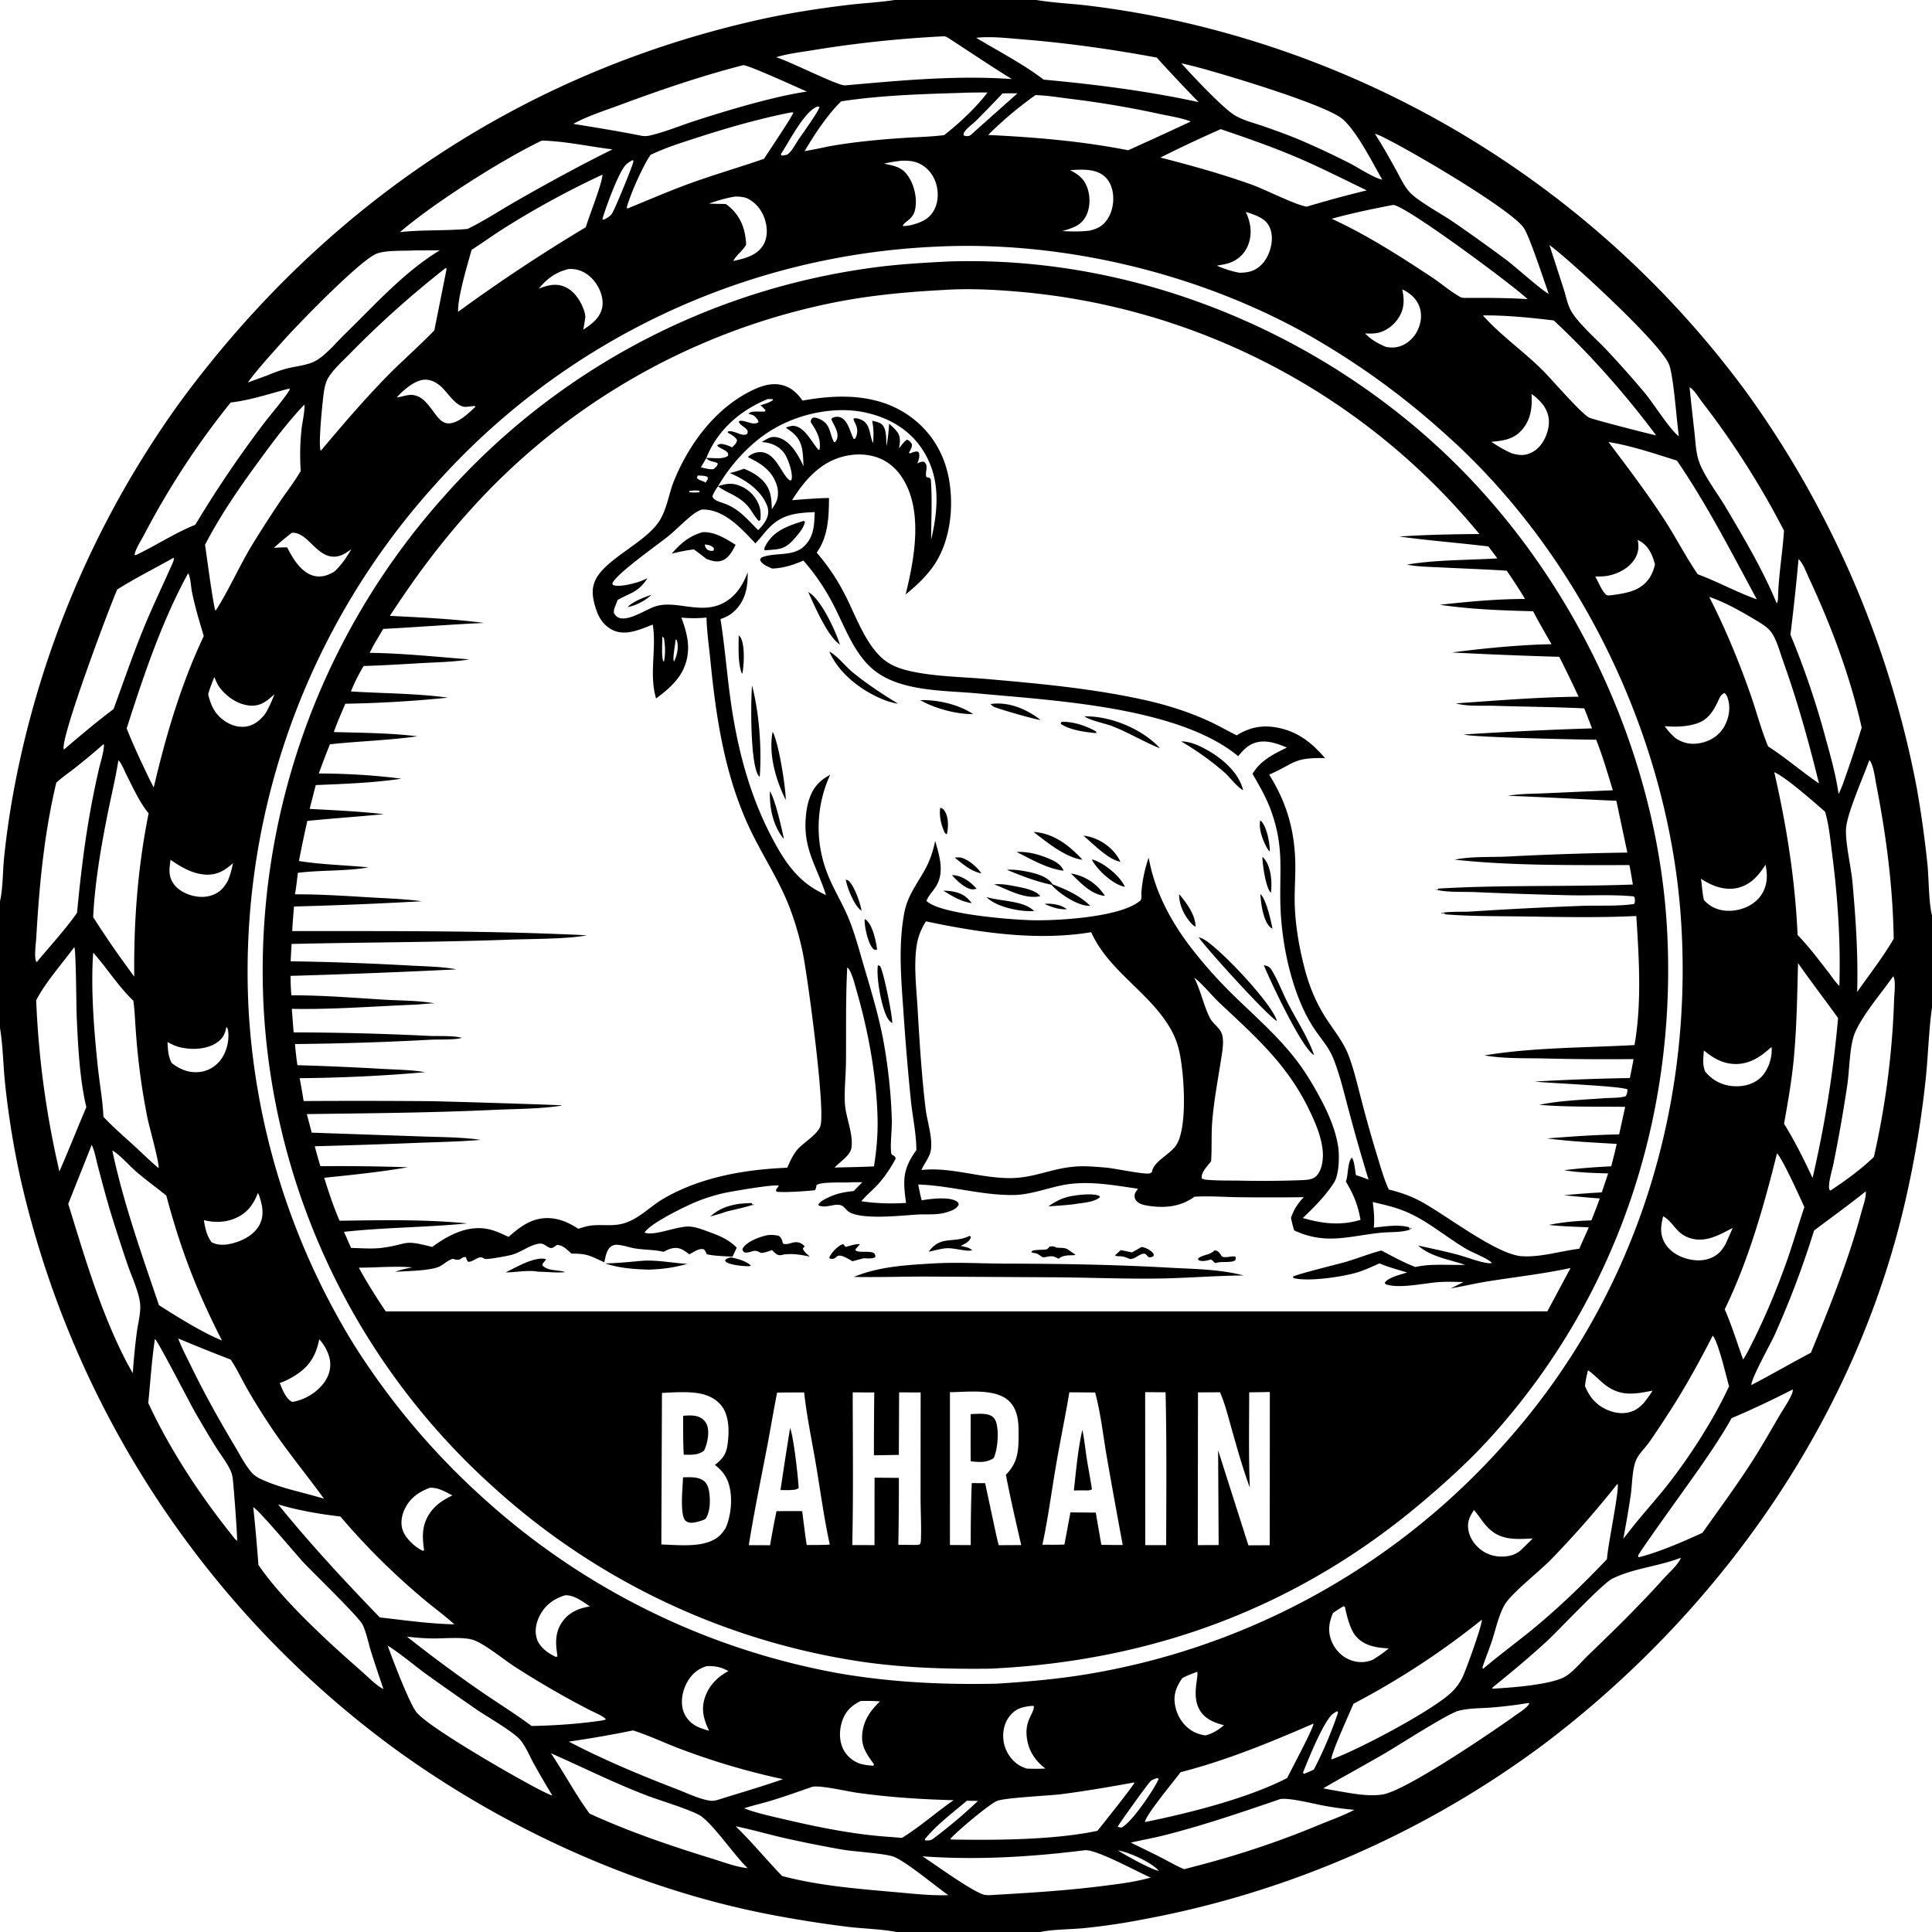 <svg xmlns="http://www.w3.org/2000/svg" viewBox="0 0 256 256"><path d="M118.53 0h18.805l.127.022c2.241.369 4.558.454 6.817.732q6.703.82 13.279 2.364 1.38.325 2.751.681 1.373.357 2.737.743t2.719.803 2.7.862q1.346.447 2.681.922 1.336.476 2.66.982 1.324.505 2.637 1.04 1.313.534 2.614 1.097 1.301.564 2.589 1.156t2.563 1.212 2.535 1.27q1.26.648 2.507 1.324 1.246.676 2.476 1.38 1.231.703 2.446 1.433t2.413 1.488q1.199.758 2.38 1.541 1.181.784 2.345 1.593 1.164.81 2.31 1.645 1.145.835 2.272 1.695t2.234 1.745 2.195 1.794q1.088.91 2.155 1.842 1.068.934 2.114 1.89t2.071 1.935 2.028 1.981q1.004 1.002 1.984 2.026.981 1.023 1.939 2.069.958 1.045 1.892 2.11.935 1.067 1.845 2.153.911 1.087 1.797 2.193.887 1.106 1.749 2.232.861 1.126 1.698 2.27 1.043 1.453 2.048 2.934 1.003 1.48 1.966 2.988t1.886 3.041 1.801 3.091 1.717 3.14 1.63 3.184q.794 1.603 1.544 3.228.75 1.624 1.455 3.268t1.365 3.307 1.275 3.343 1.184 3.376q.57 1.697 1.09 3.407.522 1.712 1 3.436.475 1.725.903 3.462.43 1.737.81 3.485.382 1.748.714 3.505.91 5.135 1.435 10.323c.166 1.791.153 4.932.583 6.545v12.206l-.018.13c-.42 3.054-.49 6.197-.807 9.271q-.828 7.86-2.56 15.571c-6.447 28.917-24.124 54.354-47.493 72.233q-1.47 1.11-2.971 2.176t-3.033 2.089-3.092 2q-1.56.979-3.149 1.911-1.588.933-3.202 1.82-1.614.886-3.253 1.726t-3.302 1.631q-1.662.793-3.347 1.536-1.684.744-3.39 1.439t-3.43 1.34-3.468 1.241q-1.743.594-3.502 1.14-1.759.544-3.533 1.04-1.774.494-3.562.937-1.787.442-3.587.833t-3.61.73q-4.051.8-8.16 1.21c-1.85.172-3.896.137-5.705.502h-19.01c-2.074-.39-4.284-.433-6.386-.673q-5.232-.65-10.41-1.644c-17.787-3.433-35.371-11.477-49.966-22.145q-1.156-.852-2.293-1.728-1.138-.877-2.255-1.779t-2.214-1.828-2.173-1.877-2.13-1.925-2.088-1.972-2.043-2.018-1.997-2.063-1.951-2.107-1.904-2.15-1.855-2.192-1.807-2.232-1.756-2.272-1.705-2.31-1.653-2.348-1.6-2.384q-.788-1.2-1.548-2.419-.76-1.218-1.493-2.453t-1.438-2.485-1.382-2.517-1.326-2.547q-.65-1.281-1.27-2.576t-1.21-2.603-1.154-2.63q-.562-1.321-1.094-2.655-.533-1.333-1.035-2.678-.503-1.345-.976-2.701-.472-1.356-.914-2.722t-.854-2.742-.793-2.76-.731-2.776-.67-2.793Q1.34 149.953.664 143.492c-.245-2.367-.269-4.812-.645-7.155L0 136.222v-16.799c.4-1.783.351-3.86.534-5.697q.49-4.792 1.393-9.523.324-1.707.695-3.403t.787-3.382.88-3.36q.462-1.674.97-3.334.507-1.66 1.06-3.307.552-1.646 1.149-3.277.597-1.63 1.238-3.244t1.326-3.21 1.413-3.172 1.498-3.133 1.583-3.091 1.666-3.047 1.748-3 1.83-2.952 1.908-2.901 1.987-2.849C42.645 27.588 68.747 9.834 100.183 2.7c4.046-.918 8.231-1.578 12.352-2.064 1.99-.234 4.016-.327 5.994-.635M52.571 52.659l-.055.06zc.687-.065 1.417-.396 2.105-.322 1.615.173 2.417 1.903 3.373 2.997.358.41.812.765 1.38.767 1.314.005 2.705-1.392 3.597-2.228-.235-.096-.134-.087-.395-.06-.308.032-.615.087-.926.096-1.232.034-2.348-1.83-3.176-2.61-.623-.585-1.423-1.04-2.303-.986-1.317.08-2.797 1.402-3.655 2.345M148 245.142l.14.056c1.054.669 4.302 2.481 5.416 2.707l.067.064-.067-.064c-.876-1.084-4.02-2.526-5.416-2.707zM125.069 4.809q-8.724.43-17.344 1.837c-1.599.266-3.334.461-4.884.937 1.752.52 8.044 3.723 9.112 3.733 7.391-.652 14.695-1.36 22.12-.839-2.893-1.78-5.679-3.674-8.528-5.514a1 1 0 0 0-.476-.154m4.276.198c3.005 1.813 6.145 3.418 8.95 5.545 6.866.633 13.786 1.511 20.53 2.979q-2.833-2.899-5.552-5.904c-5.901-1.087-11.718-1.916-17.697-2.402-1.998-.162-4.236-.435-6.231-.218m27.186 3.38c1.395 1.565 5.379 5.807 6.991 6.834 1.117.712 2.647 1.072 3.898 1.51 1.755.613 3.532 1.25 5.239 1.988 2.078.9 4.154 1.88 6.172 2.907 1.169.596 3.139 1.912 4.323 2.184-1.266-2.218-3.31-6.3-5.2-7.987-2.138-1.909-15.26-5.817-18.63-6.74q-1.39-.38-2.793-.696m-58.066.251c-5.563 1.432-10.923 3.267-16.303 5.263-2.008.745-4.325 1.475-6.192 2.511 3.008.498 6.012.97 9.001 1.573a2.7 2.7 0 0 0 1.177-.038c1.973-.46 3.928-1.278 5.854-1.905 4.142-1.348 10.644-3.306 14.922-3.906-1.107-.472-7.836-3.57-8.459-3.498m28.896 3.669c-5.25.157-10.699.327-15.892 1.118-1.76 1.67-3.614 4.487-4.851 6.602q1.584-.278 3.155-.623c3.245-.583 6.527-.894 9.815-1.118 1.825-.124 3.707-.15 5.519-.384 1.933-1.502 4.287-3.692 5.74-5.652-1.16.012-2.327 0-3.486.057m5.49.062q-1.68 1.788-3.414 3.523c-.494.485-1.122.933-1.556 1.466-.174.215-.198.294-.214.558.287.154.447.128.765.09.288-.184.492-.357.73-.602l5.665-5.045zm4.358.23q-1.676 1.19-3.248 2.513-1.573 1.324-3.03 2.772c6.241.297 12.422.82 18.563 2.026l1.6-.73q3.359-1.513 6.69-3.084c-1.282-.484-2.73-.698-4.07-.984q-5.918-1.29-11.931-2.021c-1.504-.192-3.058-.442-4.574-.492m-28.857 1.505c-1.748.576-3.837 4.758-4.895 6.342l.091.14.126.025c.165-.034.505-.058.64-.134.521-.292 1.101-1.389 1.43-1.89.416-.635 2.856-3.996 2.832-4.43zm-3.629.809c-4.154.831-8.17 1.974-12.2 3.276-2.13.688-4.31 1.362-6.33 2.335-1.044 1.551-2.66 5.167-3.154 6.986l.104.124.135-.058c2.772-1.131 5.544-2.34 8.361-3.352 3.172-1.14 6.413-2.077 9.594-3.182.564-.898 3.811-5.666 3.887-6.142-.126.002-.273-.009-.397.013m57.033 2.2q-4.045 1.782-7.995 3.763c4.08 1.053 8.112 2.164 12.084 3.584 1.727.617 5.902 2.74 7.305 2.92q3.948-1.179 7.95-2.156c-3.012-1.447-6.015-2.981-9.084-4.299-3.354-1.44-6.807-2.634-10.26-3.811m20.42.607c.97 1.502 1.838 3.052 2.708 4.614.566 1.014 1.1 2.227 1.87 3.096 1.02 1.151 4.314 2.96 5.705 3.901q3.557 2.446 7.022 5.02c1.17.858 4.92 4.232 5.726 4.575-.562-1.593-2.578-7.72-3.306-8.744-1.804-2.537-15.39-10.496-18.999-12.19a6 6 0 0 0-.726-.272m-110.379.907c-5.331 2.549-14.388 8.333-18.802 12.129 2.99-.331 5.993-.156 8.969-.425 2.252-1.098 4.392-2.52 6.57-3.762 4.165-2.378 8.327-4.654 12.627-6.78-3.075-.364-6.28-1.092-9.364-1.162m11.978 2.603c-.324.204-.705.416-.95.717-.981 1.208-2.556 5.534-3.005 7.082l.134.095c.452-.223.85-.41 1.144-.833.36-.52 2.677-6.18 2.805-6.794.015-.076.013-.155.02-.233zm35.668.067c-.785.085-1.531.202-2.3.387 1.424.306 2.407.438 3.252 1.74.8 1.232 1.202 3.086.816 4.522-.314 1.168-1.403 1.414-1.597 2.002.352.002.66-.037 1.008-.097 1.22-.318 2.33-.69 3.035-1.821.634-1.019.728-2.328.441-3.475-.29-1.157-.998-2.176-2.048-2.763-.84-.47-1.664-.527-2.606-.495m22.342 1.242c1.116.578 1.877 1.138 2.306 2.39.401 1.17.374 2.66-.226 3.76-.688 1.26-1.835 1.544-3.114 1.928 1.198.06 2.425.092 3.618-.056 1.118-.27 1.862-.663 2.471-1.679.665-1.108.84-2.597.509-3.84-.228-.854-.722-1.59-1.5-2.03-1.18-.67-2.754-.54-4.064-.473m-61.95.597q-6.698 3.112-12.949 7.045c-1.492.932-2.909 1.978-4.394 2.918-.548 1.961-1.869 6.303-1.791 8.218a221 221 0 0 1 16.923-11.211c.473-1.617 2.133-5.676 2.211-6.97m17.606 2.902c-1.181.182-2.39.544-3.517.938q1.122.047 2.246.05c1.473 1.07 2.305 2.471 2.582 4.264.058.373.105.75.112 1.128-.44.827-1.322 1.382-1.695 2.166 1.473-.33 3.075-.693 3.936-2.069.585-.936.599-2.119.326-3.16-.331-1.27-1.123-2.402-2.302-3.015-.498-.26-1.133-.29-1.688-.302m87.129 1.118c-2.724.53-5.44 1.085-8.114 1.833 4.59 2.093 9.014 4.934 13.222 7.712 1.257.83 2.446 1.87 3.744 2.614.326.187.683.166 1.047.153 2.647 0 5.303-.006 7.945.166-1.738-1.696-16.221-12.469-17.818-12.48q-.014 0-.026.002m-19.5.925c.642 1.357.876 2.794.364 4.249a4.05 4.05 0 0 1-2.11 2.337c-.639.307-1.393.407-2.087.532.983.436 1.949.749 3.008.942 1.194-.023 2.045-.204 2.922-1.087.897-.904 1.408-2.399 1.357-3.66-.03-.762-.318-1.62-.909-2.133-.67-.582-1.702-.924-2.546-1.18m40.242 4.394 1.896 5.856c.287.892.484 1.969.927 2.785.9 1.66 3.478 3.891 4.871 5.382 1.702 1.82 3.382 3.71 4.98 5.623 1.093 1.308 3.355 4.913 4.473 5.678-.304-2.089-.695-7.974-1.3-9.502-1.095-2.768-12.81-13.551-15.73-15.74q-.058-.042-.117-.082m-81.189.204q-1.174.051-2.347.13-1.172.08-2.342.189-1.17.108-2.337.247-1.167.137-2.33.304t-2.323.363-2.312.42q-1.154.224-2.301.477-1.148.254-2.288.535-1.142.282-2.275.592t-2.26.648q-1.125.338-2.241.704t-2.224.76-2.205.814q-1.097.422-2.183.87-1.087.448-2.161.924-1.075.474-2.138.976t-2.112 1.03-2.087 1.082-2.058 1.134-2.03 1.185q-1.008.604-2 1.234t-1.968 1.285-1.936 1.332-1.902 1.38-1.867 1.428-1.83 1.474q-.907.748-1.794 1.518-.888.77-1.756 1.563T62.8 58.883t-1.675 1.648q-.827.834-1.634 1.69-.806.854-1.591 1.729-.803.881-1.584 1.782-.781.9-1.54 1.82-.758.92-1.493 1.859-.736.938-1.447 1.894-.712.957-1.4 1.93-.688.974-1.352 1.965-.663.99-1.302 1.997-.639 1.006-1.253 2.028t-1.202 2.06-1.15 2.088q-.562 1.051-1.098 2.116t-1.046 2.143-.992 2.168-.938 2.192-.884 2.214-.828 2.236-.772 2.256q-.373 1.132-.717 2.274-.344 1.141-.66 2.29t-.602 2.308q-.288 1.157-.546 2.32-.258 1.164-.488 2.334t-.43 2.345-.371 2.355-.313 2.364-.255 2.37q-.112 1.188-.195 2.377t-.137 2.38q-.053 1.191-.078 2.383-.023 1.192-.018 2.384.006 1.193.04 2.384.036 1.192.1 2.382.086 1.452.216 2.901.13 1.45.305 2.894t.393 2.882.481 2.87.569 2.852.656 2.835.742 2.813q.393 1.4.828 2.789.435 1.388.913 2.762t.998 2.733 1.08 2.701 1.163 2.667 1.243 2.63 1.325 2.59 1.402 2.55 1.48 2.504q.92 1.47 1.893 2.905.972 1.436 1.995 2.835t2.096 2.763q1.073 1.362 2.194 2.685 1.12 1.324 2.288 2.606t2.38 2.522 2.468 2.436q1.255 1.195 2.553 2.345.612.547 1.234 1.083t1.253 1.062 1.27 1.04 1.288 1.018 1.306.996 1.322.973q.666.48 1.34.95.673.469 1.355.927.681.457 1.37.903t1.387.88 1.401.855 1.416.831 1.43.807 1.444.782 1.457.757 1.47.732q.738.36 1.482.707.744.346 1.494.68t1.506.655 1.516.629 1.528.603 1.537.576 1.547.55q.776.267 1.556.522t1.566.496q.784.242 1.573.47t1.582.441 1.588.414 1.596.387 1.602.36 1.608.332 1.613.304c6.912 1.183 13.757 1.506 20.756 1.358 4.399-.269 8.769-.667 13.113-1.442q.982-.174 1.96-.37.98-.194 1.953-.41t1.944-.45q.969-.236 1.933-.493.964-.256 1.923-.532.958-.277 1.91-.574.953-.297 1.9-.613.945-.317 1.885-.654.939-.336 1.87-.692t1.856-.732 1.84-.772 1.824-.81 1.806-.847 1.788-.886 1.768-.923 1.749-.96 1.728-.998 1.707-1.033 1.684-1.07q.837-.542 1.662-1.103t1.638-1.14 1.614-1.173q.8-.595 1.588-1.207t1.563-1.24 1.536-1.273 1.51-1.305q.747-.661 1.48-1.337.734-.676 1.453-1.368.72-.691 1.424-1.398.704-.706 1.394-1.427.689-.721 1.363-1.457.674-.735 1.332-1.485c16.73-18.868 24.599-43.454 23.077-68.519-1.471-24.23-13.288-48.987-31.496-65.095q-2.103-1.896-4.307-3.672t-4.505-3.427-4.689-3.171-4.857-2.906c-14.439-8.013-32.296-12.257-48.801-11.455m-69.139.502c-1.424.084-3.776-.053-5.039.417-2.207.822-10.617 9.534-12.46 11.61-1.581 1.78-3.231 3.563-4.647 5.474l2.443-.885c.917-.383 1.828-.736 2.794-.98 1.203-.303 2.691-.415 3.778-1.02 1.315-.732 2.765-2.478 3.888-3.572 3.917-3.813 7.845-8.23 12.545-11.058zm4.085 2.321q-3.37 2.637-6.56 5.49t-6.184 5.912c-.933.952-2.086 1.965-2.793 3.101-.43.692-.568 1.557-.67 2.354-.144 1.137-.726 6.771-.353 7.373 2.843-3.38 5.691-6.72 8.783-9.879 2.035-2.078 4.248-3.983 6.261-6.078l1.627-8.146zm16.287.145c-1.684.394-2.883 1.288-3.97 2.596 1.168-.433 2.253-.759 3.468-.231 1.252.544 2.08 1.843 2.525 3.091.105.292.153.57.188.878-.083.569-.16 1.136-.28 1.7 1.097-.707 2.238-1.566 2.507-2.926.215-1.091-.201-2.298-.814-3.194-.624-.911-1.576-1.661-2.68-1.861a4.5 4.5 0 0 0-.944-.053m110.455 2.7c.28 1.413.301 2.565-.53 3.828-.646.98-1.72 1.77-2.892 1.965-.487.08-1.02.062-1.512.038.816.85 1.628 1.277 2.683 1.76.949.24 1.901.094 2.74-.43 1.016-.634 1.703-1.729 1.921-2.899.186-.993.005-1.986-.582-2.815-.424-.598-1.158-1.149-1.828-1.447m10.678 3.445c2.414 2.72 5.507 4.826 8.065 7.423 1.203 1.221 4.857 5.465 5.993 6.11.415.235 7.989 2.181 8.899 2.363-4.036-5.405-8.629-10.635-13.569-15.23-3.099-.364-6.264-.694-9.388-.666m27.387 9.525q.303 2.972.646 5.94c.133 1.175.178 2.484.512 3.62.57 1.937 2.536 4.477 3.623 6.314 2.427 4.104 4.903 8.266 6.733 12.676l.094.045c.044-.18.09-.35.108-.534.057-3.043.599-6.034.799-9.061q-2.32-4.497-5.038-8.766t-5.81-8.273c-.42-.543-1.089-1.68-1.667-1.961m-185.665.201c-2.492.652-5.081 1.523-7.645 1.816q-1.643 2.039-3.183 4.156-1.54 2.118-2.975 4.308-1.434 2.191-2.759 4.45-1.324 2.258-2.536 4.58c-.416.795-1.111 1.816-1.29 2.677.173.059.099.065.222.03 2.668-1.278 5.07-2.886 7.83-3.998q4.227-7.039 9.197-13.574c.512-.683 3.264-3.948 3.344-4.441zm164.718.688c.116 1.732-.054 3.32-1.224 4.709-1.102 1.307-2.507 1.482-4.099 1.629.869.58 1.745 1.102 2.706 1.519 1.013.3 1.82.355 2.775-.178 1.059-.591 1.702-1.71 2-2.855.29-1.107.174-2.104-.42-3.084-.379-.624-1.124-1.34-1.738-1.74M40.343 53.6c-2.271 2.378-4.218 5-6.153 7.65-2.557 3.5-5.029 7.083-7.023 10.943.397 2.677.721 5.367 1.207 8.03l.115.593.115.056c1.783-2.788 3.104-5.876 4.827-8.71q1.803-2.928 3.721-5.783c.898-1.315 1.9-2.6 2.698-3.976q-.098-1.38-.07-2.764.026-1.383.176-2.759c.11-1.016.43-2.278.386-3.28m172.791 4.973c2.565 3.404 5.165 6.822 7.478 10.405 1.5 2.324 2.789 4.843 4.347 7.115 2.658.981 5.175 2.39 7.828 3.323-3.355-6.209-6.596-12.553-10.588-18.387-2.952-.913-6.01-1.971-9.065-2.456M38.683 70.596c-.838.626-1.617 1.304-2.4 1.997.592-.036 1.178-.075 1.772-.058.71 1.407 1.733 3.157 3.315 3.699.872.298 1.736.142 2.538-.278q.21-.108.411-.23c.942-.892 1.584-1.843 2.238-2.958-.828.597-1.588 1.117-2.67.968-2.106-.288-3.26-3.273-5.204-3.14m178.317.94c.197.939.11 1.721-.406 2.552-.748 1.203-2.2 1.95-3.563 2.204-.544.1-1.098.102-1.649.104.334.567 1.005 2.213 1.53 2.459.17.079.44.026.62.011 1.803-.243 3.7-.505 4.877-2.07.458-.608.706-1.264.882-1.997-.292-1.174-.8-2.375-1.88-3.034q-.201-.121-.411-.228M23.006 73.9c-2.472 1.405-5.074 2.69-7.47 4.213-1.085 2.444-7.527 19.633-7.094 21.157l.057.027c2.134-1.821 4.308-3.656 6.548-5.343 1.304-3.556 2.54-7.165 3.971-10.672 1.109-2.718 2.382-5.362 3.575-8.042.131-.296.543-1.056.413-1.34m215.313.18q-.461 5.019-1.075 10.02 1.405 3.39 2.583 6.866t2.124 7.022c.659 2.382 1.328 4.781 1.672 7.234.26-.558.502-1.103.693-1.69q1.26-3.53 2.368-7.112c-1.502-6.724-4.04-13.523-6.957-19.757-.349-.745-.807-2.03-1.409-2.582M24.923 75.973c-3.472 6.316-5.944 13.688-8.135 20.543.899 2.31 1.973 4.541 3.04 6.776l.542 1.05c1.626-6.906 3.592-13.625 6.63-20.06-.585-1.987-1.201-3.962-1.59-5.998-.1-.529-.18-1.945-.487-2.311m201.554 3.118c2.154 4.21 3.934 8.527 5.497 12.988.79 2.254 1.391 4.627 2.313 6.827 2.346 1.503 4.443 3.343 6.74 4.902-1.363-5.53-2.856-10.905-4.776-16.272-.42-1.172-.791-2.637-1.483-3.67-.425-.635-1.15-1.107-1.796-1.498-1.98-1.198-4.301-2.547-6.495-3.277M28.403 89.71c-.305.754-.606 1.494-.82 2.28.357 1.551.948 2.755 2.344 3.644.886.564 1.969.84 3.002.57.976-.256 1.735-.95 2.3-1.76.464-.797.81-1.605 1.142-2.464-.952.86-1.793 1.604-3.172 1.52-1.54-.093-3.01-1.061-3.962-2.236-.387-.477-.612-.988-.834-1.553m200.079 2.11-.095.059c-.354.23-.45.398-.62.772-.63 1.386-1.324 2.645-2.828 3.177-1.354.479-2.929.504-4.345.396.415.626.879 1.102 1.438 1.6 1.11.707 2.175.893 3.474.59 1.202-.282 2.242-.962 2.893-2.022.63-1.028.921-2.402.617-3.583-.097-.375-.212-.767-.534-.989m-214.787 6.8q-1.83 1.611-3.74 3.125c-.818.645-1.75 1.258-2.498 1.975-1.597 6.687-2.262 13.618-2.645 20.472-.037.675-.334 2.722.011 3.264.01.015.03.02.046.031 1.787-2.167 3.72-4.24 5.34-6.537.452-4.808 1.02-9.576 1.91-14.326q.442-2.353.98-4.687c.24-1.042.631-2.18.683-3.24zm1.996 2.104c-.378 2.405-.963 4.777-1.44 7.164-.883 4.419-1.687 9.135-1.906 13.631q2.256 3.549 4.748 6.935l.693.952c-.068-7.37.46-14.399 1.906-21.638-1.19-1.453-2.059-3.374-2.907-5.05-.31-.612-.63-1.5-1.094-1.994m232.006-.005c-.81 2.253-2.75 6.605-3.053 8.75-.251 1.78.634 5.356.817 7.398.433 4.819.768 9.739.622 14.576l.89-1.255c1.368-1.887 2.775-3.781 3.952-5.796-.098-6.807-.998-13.74-2.308-20.42-.159-.81-.373-2.697-.92-3.253m-12.596 1.593c1.64 7.162 2.76 14.229 3.091 21.58 1.47 1.499 2.725 3.196 4.016 4.847.476.609.968 1.374 1.518 1.906.18-5.926-.215-11.79-.978-17.667-.234-1.81-.395-3.675-.917-5.428-1.471-1.268-5.066-4.478-6.73-5.238M22.6 113.927c-.163 1.173-.329 2.167.416 3.197.705.975 1.979 1.531 3.144 1.681 1.087.14 2.182-.097 3.037-.806.401-.334.688-.775.96-1.215.34-.798.553-1.559.71-2.413-1.028.959-2.09 1.58-3.546 1.523-1.765-.068-3.312-.993-4.721-1.967m211.34.66c-.937 1.433-1.975 2.682-3.742 3.073-1.65.366-3.324-.251-4.696-1.15l-.11-.075c.135.919.173 1.933.389 2.829.808.898 1.848 1.362 3.056 1.417 1.424.065 2.908-.418 3.955-1.402.89-.837 1.32-1.978 1.32-3.189a7.3 7.3 0 0 0-.172-1.504M9.851 125.492c-1.578 2.139-3.875 4.739-5.055 7.05q.108 2.72.34 5.431.23 2.712.583 5.41.354 2.698.828 5.378.475 2.68 1.07 5.335l.25 1.132c1.24-2.82 2.359-5.693 3.575-8.524-.905-3.749-1.12-8.344-1.287-12.203-.046-1.068-.075-8.42-.304-9.009m2.497.734c-.342 4.857.12 10.505.64 15.367.227 2.115.63 4.266.716 6.388 1.254 1.346 2.66 2.55 4.017 3.791 1.095 1 2.163 2.058 3.296 3.012.107-.707-1.234-5.482-1.442-6.48q-.399-1.956-.707-3.928-.578-3.723-.851-7.48c-.114-1.42-.149-2.888-.346-4.297-1.996-1.896-3.49-4.323-5.323-6.373m225.903 1.391c-.117 4.302-.167 8.637-.589 12.921-.277 2.813-.77 5.58-1.267 8.36 1.413 2.274 2.642 4.755 3.78 7.179.1-.442.207-.883.301-1.326q1.097-4.907 1.868-9.877.77-4.969 1.21-9.978c-1.746-2.437-3.588-4.822-5.303-7.279m12.604 1.748c-1.511 2.167-4.2 5.285-5.119 7.624-.663 1.687-.669 4.824-.958 6.775q-.78 5.235-1.833 10.422c-.177.881-.66 2.382-.578 3.255.014.15.054.23.159.326 2.01-1.329 4.034-2.794 5.773-4.469q.583-2.568 1.043-5.161t.795-5.206.546-5.237.294-5.257c.025-.71.24-2.415-.072-3.015-.012-.022-.032-.038-.05-.057m-220.856 6.703c-.19.978-.473 1.555-1.324 2.12-1.34.89-3.34.941-4.859.566-.573-.142-1.112-.397-1.623-.689.059.999.074 1.895.568 2.792 1.125.876 2.36 1.372 3.808 1.167 1.156-.163 2.146-.811 2.801-1.773.705-1.036 1.025-2.451.851-3.699-.031-.221-.087-.317-.222-.484m204.727 2.665c-1.396 1.268-2.887 2.305-4.87 2.248-1.638-.047-2.856-.797-4.085-1.787-.062.96-.221 1.925.194 2.825.99 1.143 2.154 1.775 3.677 1.897 1.305.103 2.65-.21 3.632-1.11.96-.881 1.543-2.532 1.485-3.844-.004-.077-.022-.153-.033-.229M12.152 151.7l-3.11 7.817c2.23 7.21 4.322 14.443 7.838 21.17l.715 1.27q.184-2.717.531-5.418c.153-1.138.504-2.425.456-3.562-.067-1.573-1.176-3.922-1.695-5.452q-1.187-3.495-2.273-7.022c-.593-1.968-1.107-3.957-1.638-5.943-.243-.914-.42-2.008-.824-2.86m2.731.743c1.432 6.845 3.931 13.876 6.18 20.496 2.353 1.504 5.834 3.677 8.347 4.684-3.369-6.604-5.478-12.072-7.374-19.208-1.288-1.04-2.635-2.009-3.895-3.083-.937-.799-2.28-2.352-3.258-2.889m220.578.387c-1.737 6.968-3.775 14.196-6.928 20.665.959 2.182 1.63 4.42 2.442 6.655l.516-.871c2.025-3.847 3.81-8.053 5.26-12.153.838-2.371 1.535-4.796 2.336-7.18-.553-1.224-2.91-6.441-3.626-7.116m11.756 5.036c-2.243 1.798-4.554 3.457-6.845 5.186q-2.195 7.072-5.222 13.83c-.45 1.012-3.182 5.904-3.082 6.646 2.65-1.392 5.24-2.886 7.883-4.284 2.516-6.133 4.987-12.248 6.704-18.663.207-.772.65-1.93.562-2.715m-213.048.22c-.604 1.554-1.448 2.695-3.04 3.36-1.327.554-2.738.566-4.118.228.178 1.094.357 1.978 1.003 2.91.897.506 2.016.389 2.98.114 1.346-.384 2.745-1.147 3.407-2.433.65-1.262.363-2.586-.068-3.862-.056-.168-.048-.127-.164-.317m186.208 3.077c-.309 1.216-.462 2.356.19 3.501.664 1.167 1.905 1.881 3.183 2.182 1.22.286 2.487.213 3.563-.471.592-.376 1.002-.942 1.338-1.547l.946-2.124c-1.734.903-3.571 1.987-5.597 1.373-1.957-.594-2.195-2.119-3.623-2.914m6.57 15.815c-1.73 3.359-3.554 6.714-5.604 9.89-.923 1.43-1.858 2.87-2.837 4.262-.521.74-1.406 1.558-1.732 2.379-.525 1.32-.49 3.163-.691 4.574q-.436 2.916-.989 5.813l1.246-1.582c1.522-1.918 3.187-3.723 4.693-5.65 2.952-3.773 6.075-8.643 8.076-12.976-.403-1.373-1.395-5.79-2.162-6.71m-203.336.374c.491 1.31 1.167 2.567 1.78 3.823 1.736 3.554 3.618 6.932 5.649 10.325.716 1.196 1.409 2.602 2.332 3.646.38.43.874.695 1.39.929 2.557 1.16 5.48 1.685 8.158 2.508-2.426-3.358-5.056-6.486-7.33-9.964q-1.543-2.327-2.931-4.75c-.69-1.23-1.307-2.54-2.085-3.715q-3.505-1.342-6.963-2.802m-3.089.07c-.413 2.802-.6 5.665-.877 8.484 2.971 6.398 7.084 12.566 11.514 18.04l.249.234c.089-.266-.46-7.523-.579-8.332q-.041-.29-.126-.57-.086-.28-.213-.542c-.471-.981-1.203-1.914-1.787-2.835-.965-1.525-1.88-3.089-2.786-4.65-.734-1.264-4.972-9.553-5.395-9.829m21.774.04c-.39 2.027-1.205 3.467-2.938 4.633-.701.472-1.492.888-2.29 1.167.37.88.759 2.02 1.64 2.504 1.642-.254 3.302-1.248 4.27-2.61.64-.9.92-1.935.72-3.029-.167-.905-.756-2.002-1.402-2.665m168.126 4.107c-.19.7-.323 1.365-.405 2.085.606 1.504 1.561 2.606 3.102 3.224 1.105.444 2.325.532 3.422.015.487-.23.855-.578 1.233-.952.421-.54.842-1.07 1.183-1.667-2.165.414-3.994.792-5.958-.551-.93-.635-1.673-1.54-2.577-2.154m27.09 2.559c-2.64 1.343-5.343 2.639-8.072 3.786-1.185 2.147-2.608 4.23-3.99 6.257-.89 1.306-8.31 11.561-8.38 11.937-.013.069.014.139.02.208l.03.027c2.47-.568 6.108-2.15 8.465-3.24 2.192-3.096 4.455-6.173 6.514-9.358 1.339-2.069 2.546-4.233 3.799-6.355.36-.61 1.746-2.65 1.652-3.228zm-23.192 12.485q-4.141 5.223-8.781 10.008c-1.46 1.516-5.286 4.498-6.163 6.016-.82 1.42-1.217 3.387-1.744 4.958-.378 1.126-.838 2.222-1.201 3.353l.085.18c2.356-1.999 4.86-3.808 7.226-5.793 3.254-2.729 6.269-5.67 9.195-8.745.025-1.471 1.74-9.551 1.383-9.977m-157.351.521c-1.482.556-2.67 1.373-3.361 2.86-.408.878-.567 1.903-.228 2.831.363.997 1.605 2.19 2.567 2.623q.06.024.119.043l.127-.095c-.277-1.892-.306-3.471.902-5.093.758-1.017 1.729-1.61 2.85-2.151-.957-.488-1.868-1.059-2.976-1.018m-20.114 2.208c4.23 5.225 8.8 10.14 13.467 14.976 3.267.367 6.587.848 9.874.912l-.113-.103c-1.356-1.224-2.86-2.29-4.247-3.483q-2.9-2.449-5.59-5.128-2.688-2.68-5.146-5.571c-2.69-.315-5.65-.815-8.245-1.603m-3.301.359q.404 3.825.684 7.66c3.198 4.697 9.35 10.324 13.692 14.113.831.726 1.889 1.85 2.876 2.338-.578-1.71-1.164-3.42-1.697-5.143-.333-1.076-.583-2.439-1.093-3.434-.54-1.052-6.616-6.925-7.796-8.193-1.066-1.145-5.826-6.849-6.666-7.341m161.745.385c-.596.924-.944 1.643-.706 2.784.24 1.145 1.045 2.158 2.037 2.755 1.105.664 2.491.8 3.721.437.403-.119.726-.326 1.068-.56l1.674-1.642c-2.064.082-4.038.291-5.701-1.218-.851-.772-1.35-1.724-2.094-2.556m27.43 6.316-.18.07c-2.853 1.089-6.196 1.356-8.918 2.714-1.316.656-7.023 6.75-8.503 8.128-2.36 2.2-4.844 4.247-7.35 6.277l-.044.17c2.412-.128 7.249-.477 9.355-1.445 1.173-.539 2.396-2.071 3.348-2.986 3.452-3.317 6.81-6.604 10.01-10.166.664-.738 1.956-1.866 2.282-2.762m-147.866 4.984c-1.477.472-2.585 1.246-3.326 2.655-.5.948-.738 2.095-.394 3.134.346 1.043 1.424 1.867 2.391 2.317.168.078.075.053.319.007l-.021-.304c-.253-1.555-.26-3.007.71-4.345.904-1.244 2.167-1.752 3.631-1.988-.94-.617-2.124-1.554-3.31-1.476m103.126 1.461c-.46.294-.955.572-1.379.914-.51 1.229-.698 2.353-.197 3.64.44 1.133 1.322 2.081 2.454 2.539.965.39 2.037.405 2.996-.002a15.4 15.4 0 0 0 2.148-1.516c-1.619-.09-3.228-.317-4.356-1.623-.969-1.123-1.432-3.879-1.45-3.892-.06-.045-.144-.04-.216-.06m18.37 1.766q-1.986 1.595-4.047 3.093t-4.192 2.893-4.328 2.686-4.452 2.474c-.384.953-3.061 6.776-2.917 7.377 3.48-1.241 12.901-6.22 15.7-8.701a6.9 6.9 0 0 0 1.676-2.212c.48-1 2.58-6.822 2.56-7.61m-142.437 2.25c3.202 2.536 6.529 5 9.891 7.317 2.2 1.516 4.485 2.922 6.626 4.522 3.12-.06 6.342-.277 9.426-.743l.416-.117c-.204-.413-1.684-1.009-2.16-1.26q-5.01-2.583-9.753-5.632c-1.545-.974-4.062-3.083-5.62-3.635-1.337-.473-4.095-.172-5.622-.213q-1.608-.04-3.203-.24m-2.551 1.192c.663 1.863 2.794 7.442 3.77 8.773 1.468 2.004 14.166 9.29 17.073 10.678.322.153.639.315.982.416q-1.28-2.086-2.464-4.228c-.551-1-1.055-2.24-1.769-3.114-.887-1.088-4.396-3.092-5.699-3.98q-3.282-2.261-6.527-4.577c-1.785-1.273-3.519-2.814-5.366-3.968m42.29 2.715c-1.19.352-2.035 1.08-2.629 2.172-.603 1.109-.89 2.549-.49 3.773.308.94 1.03 1.692 1.921 2.105.477.22.996.368 1.497.524-.705-1.487-1.097-2.805-.543-4.439.538-1.584 1.656-2.705 3.106-3.476-.986-.537-1.743-.69-2.863-.659m64.966.748c-.662.261-1.349.497-1.969.848-.81 1.186-1.227 2.219-.933 3.69.265 1.33 1.03 2.541 2.189 3.266.552.345 1.175.539 1.818.629 1.004-.258 1.669-.715 2.461-1.349-1.3-.329-2.558-.825-3.253-2.064-1.08-1.929-.055-4.38-.313-5.02m-44.589 3.876c-1.233.611-2.042 1.394-2.47 2.74-.381 1.196-.385 2.618.22 3.742.5.93 1.417 1.652 2.448 1.898.477.113.98.158 1.468.198l.108-.18c-1.065-1.51-1.828-2.478-1.504-4.457.26-1.597 1.15-2.799 2.293-3.889a25 25 0 0 0-2.563-.052m88.402.276q-2.427.4-4.879.592c-1.41.108-2.933.07-4.305.43-1.413.37-7.817 4.501-9.65 5.572-2.74 1.603-5.537 3.104-8.277 4.705l1.076.204c2.084.34 4.775.964 6.858.595 3.09-.548 14.363-8.194 17.475-10.43.478-.343 1.748-1.12 1.914-1.669zm-65.74.372c-1.182.121-2.063.322-2.866 1.29-.753.909-1.017 2.159-.863 3.313.169 1.258.879 2.447 1.93 3.166.343.235.738.394 1.125.536.837.038 1.651.04 2.487-.006-1.364-1.073-2.212-2.315-2.448-4.074-.314-2.338.966-3.174.93-4.213zm40.48.689c-.313.194-.663.393-.895.686-1.28 1.613-2.839 5.485-3.63 7.457l.128.182c.436-.186.878-.364 1.305-.569a53 53 0 0 0 3.21-7.56zm-3.137 1.656c-5.712 2.483-11.57 4.893-17.617 6.441-.749 1.041-4.745 5.824-4.707 6.604 5.727-1.154 13.686-3.158 18.84-5.835.461-.964 3.536-6.684 3.484-7.21m-90.154.902q-4.237.872-8.52 1.483c4.602 2.414 9.485 4.441 14.328 6.311 1.367.528 2.897 1.28 4.336 1.51.403.065.793-.013 1.177-.13 2.842-.898 5.732-1.728 8.543-2.713q-3.424-.735-6.785-1.721-3.36-.987-6.639-2.22c-2.147-.796-4.266-1.825-6.44-2.52M73 232.314c1.766 2.622 3.255 5.453 5.123 8.001 5.248 2.4 10.754 4.277 16.265 5.971 1.465.45 3.147 1.101 4.674 1.254l-.16-.16c-1.804-1.826-4.113-5.27-5.923-6.669-1.005-.777-5.516-2.132-7.066-2.719-4.427-1.676-8.59-3.772-12.913-5.678m80.31 3.295c-.275.095-.625.196-.842.397-.382.355-4.046 5.463-4.376 6.045.158.05.302.097.466.12 1.274-.488 4.23-4.897 4.862-6.21.038-.08.082-.202.111-.28zm-2.974.569c-3.241.578-6.473 1.149-9.74 1.565-1.58.201-7.476.452-8.517.904-1.073.466-5.25 3.998-6.107 4.962l.004.133c5.843.115 13.751.062 19.446-1.15.552-.688 4.923-6.163 4.914-6.414m-42.698.58c-1.861.65-3.722 1.314-5.61 1.883-1.139.343-2.312.6-3.44.97 1.724.656 3.584 1.044 5.376 1.464 4.587 1.074 9.357 2.039 14.066 2.333l1.487.122c2.388-1.466 4.528-3.398 6.844-4.996-4.307-.11-8.559-.388-12.827-.989-1.276-.179-4.829-1.016-5.896-.786m62.02 1.62c-5.002 1.718-9.987 3.417-15.114 4.738-1.56.402-3.14.682-4.71 1.035 1.347.666 2.71 1.308 4.047 1.996 1.002.516 1.993 1.108 3.039 1.529l2.388-.63q3.976-1.052 7.871-2.373 3.895-1.32 7.691-2.904c1.521-.621 3.133-1.194 4.587-1.957q-2-.175-3.973-.54c-1.451-.255-4.482-1.067-5.826-.894m-41.552.234c-1.864 1.598-4.005 3.163-5.548 5.075l.012.152c.376.056.652.053.992-.132a67 67 0 0 0 6.027-5.082zm-30.627 3.38c2.153 2.085 4.069 4.426 6.151 6.585 4.798 1.28 9.962 1.696 14.9 2.13 2.35.208 4.758.488 7.12.41-1.82-1.297-5.277-4.203-7.11-5.044-1.055-.484-5.3-.707-6.923-.992q-4.074-.709-8.105-1.63c-2.008-.473-4.013-1.055-6.034-1.46m46.187 3.183c-7.174.89-14.211 1.313-21.43.798 1.983 1.304 5.98 4.23 7.936 5.02.294.12.613.122.927.127 4.986-.29 9.933-.575 14.892-1.203 2.18-.276 4.363-.529 6.483-1.13-1.715-.717-7.363-3.867-8.808-3.612"/><path d="M131.182 221.109c-5.588.065-11.037-.096-16.585-.863q-.85-.122-1.696-.26-.847-.138-1.691-.292t-1.686-.323-1.68-.354-1.672-.385-1.665-.416-1.657-.447q-.826-.23-1.648-.477-.823-.246-1.64-.507t-1.63-.538q-.812-.276-1.62-.568-.806-.291-1.608-.597t-1.597-.627q-.796-.321-1.586-.657-.79-.335-1.573-.686-.784-.35-1.56-.714-.778-.365-1.547-.744-.77-.379-1.533-.772t-1.519-.8-1.503-.828-1.487-.856q-.74-.434-1.472-.883-.732-.448-1.455-.91t-1.438-.936q-.715-.476-1.42-.964-.706-.488-1.403-.989t-1.384-1.015-1.365-1.04-1.345-1.066-1.325-1.09-1.305-1.114-1.285-1.139q-.842-.751-1.665-1.523t-1.627-1.563-1.59-1.603q-.784-.81-1.548-1.64-.765-.83-1.509-1.679t-1.467-1.715-1.424-1.75-1.381-1.785q-.68-.9-1.337-1.817-.658-.918-1.293-1.85-.635-.934-1.246-1.882-.612-.948-1.2-1.91-.589-.964-1.154-1.94-.564-.978-1.105-1.968-.54-.99-1.056-1.994t-1.008-2.02-.957-2.043q-.467-1.027-.908-2.066t-.857-2.088-.805-2.108-.753-2.127-.702-2.145-.648-2.161q-.31-1.085-.595-2.177t-.542-2.19q-.258-1.1-.488-2.204t-.434-2.215-.38-2.224q-.176-1.115-.325-2.233-.148-1.119-.27-2.24t-.216-2.247-.16-2.25q-.065-1.159-.101-2.318t-.044-2.32.012-2.32q.021-1.16.07-2.32.05-1.158.128-2.316.077-1.157.184-2.312.106-1.156.24-2.308.136-1.152.299-2.301.163-1.148.354-2.293.191-1.144.41-2.283.22-1.14.468-2.273.247-1.133.522-2.26.276-1.127.578-2.247.303-1.12.634-2.232.33-1.112.688-2.216.358-1.103.742-2.198.385-1.094.797-2.179.411-1.084.85-2.159.438-1.074.902-2.137.465-1.063.956-2.114t1.007-2.09q.516-1.04 1.058-2.065.541-1.026 1.108-2.038t1.159-2.01 1.207-1.981 1.257-1.95q.64-.969 1.303-1.92.664-.951 1.35-1.886.688-.935 1.397-1.853t1.442-1.817q.732-.9 1.486-1.782.755-.882 1.53-1.745.68-.766 1.377-1.518.697-.751 1.41-1.487.714-.736 1.444-1.456t1.475-1.422 1.507-1.39 1.537-1.356 1.567-1.322 1.596-1.286 1.623-1.25 1.652-1.215 1.678-1.177 1.704-1.14 1.729-1.1 1.753-1.063 1.776-1.023 1.798-.984 1.82-.943 1.84-.903 1.86-.861 1.879-.82 1.896-.778 1.913-.735q.961-.357 1.93-.693.968-.336 1.944-.65.975-.314 1.958-.606.982-.292 1.97-.562.99-.27 1.984-.519.994-.248 1.994-.474t2.004-.43 2.013-.386q1.009-.18 2.022-.34 1.012-.159 2.028-.295c3.142-.432 6.297-.626 9.463-.788q.174-.015.348-.021c23.612-.862 47.226 8.34 64.65 24.154 17.98 16.318 29.665 40.667 30.837 64.942 1.193 24.719-6.877 48.545-23.587 66.901-2.718 2.986-5.732 5.712-8.809 8.32-16.53 14.01-35.771 21.133-57.346 22.132m-9.62-159.695-.04.085zc.367-.177.474-.262.888-.227.222.232.31.36.322.69.016.378-.188 1.042-.005 1.344.31.078.388.023.569.302.202 2.64.05 5.34.043 7.986.947-4.032 1.26-8.095-1.03-11.751-1.734-2.77-4.466-4.375-7.609-5.078-4.208-.94-9.212.19-12.806 2.5-2.775 1.785-5.132 4.428-6.801 7.261-.3.438-.549.829-.74 1.325.144.553 1.076.77 1.578.951 1.968.715 3.051 2.11 4.49 3.53.443-.433.923-1.021 1.163-1.6a2.23 2.23 0 0 0-.018-1.737c-.868-2.073-2.934-3.389-4.902-4.226a16 16 0 0 0 1.872-.572c.867.345 1.717.807 2.391 1.462 1.166 1.133 1.267 2.377 1.302 3.902.188-.277.374-.559.526-.857.391-.763.362-1.715.072-2.508-.667-1.83-2.047-2.698-3.698-3.498l-.023-.127c.245-.158.507-.34.785-.435 2.756-.933 3.559 2.963 4.77 3.626l.163-.078c.042-.142.05-.141.06-.316.053-.898-.56-2.717-1.128-3.392-.76-.902-1.735-1.234-2.872-1.318.317-.189.64-.387.976-.537.501-.225 1.039-.14 1.538.055 1.451.57 2.415 2.352 3.033 3.691-.032-.745-.049-1.514-.185-2.25-.244-1.32-.895-2.017-1.986-2.738l-.143-.093.067-.083c.276-.082.591-.194.88-.188 1.453.026 2.492 2.213 3.326 3.166l.168-.017c.213-1.449-.402-2.485-1.165-3.625.024-.345-.002-.351.243-.588.253-.058.457-.014.697.072 1.7.613 1.473 1.825 2.114 3.127l.184.017c.083-.127.171-.249.225-.393.327-.863-.417-1.863-.74-2.623l.11-.182c.314-.122.582-.208.929-.128 1.18.273 1.416 2.022 1.937 2.918l.182-.042c.068-.147.136-.29.183-.445.184-.61.084-1.074-.194-1.632-.108-.217-.196-.35-.201-.599.33-.087.658.017.968.142 1.263.51 1.121 1.963 1.568 3.024l.047.105c.098-1.04.085-1.951-.119-2.977.419.106.925.188 1.265.473.704.593.553 2.005.647 2.863.17-.986.279-1.947.334-2.945.377.342.797.702 1.093 1.118.48.675.338 1.395.22 2.152.32-.405.629-.873 1.067-1.156.328.173.444.256.637.591.047.383-.126.636-.294.965l-.081.155.073.129c.27-.106.531-.213.819-.258.26-.041.223-.002.42.143.126.55-.032.918-.204 1.435m3.355-22.986c-4.672.248-9.326.676-13.927 1.559q-.876.171-1.75.36-.872.188-1.742.395-.869.206-1.733.43t-1.725.466q-.86.24-1.715.5-.855.259-1.704.535-.85.276-1.694.569-.843.293-1.68.604-.838.31-1.67.637-.83.327-1.655.671-.824.344-1.641.705-.818.36-1.627.737-.81.378-1.612.771-.802.394-1.596.803-.793.41-1.578.835-.786.426-1.562.868-.777.441-1.544.898t-1.525.93-1.507.96-1.486.991-1.466 1.021-1.445 1.05-1.424 1.08q-.706.546-1.4 1.108-.696.56-1.38 1.136t-1.355 1.163q-.671.59-1.33 1.191-.66.603-1.308 1.218-.647.616-1.282 1.244-.634.629-1.256 1.27t-1.23 1.295q-.61.654-1.205 1.32c-3.914 4.35-7.315 8.959-10.503 13.858 4.15.201 8.355.398 12.477.934-4.456.203-8.902.562-13.356.794-.614 1.042-1.27 2.077-1.795 3.167 4.403.057 8.82.529 13.207.87-1.988.336-4.055.367-6.068.478-2.645.147-5.293.325-7.94.396q-.977 1.62-1.684 3.375c4.274.263 8.618.249 12.866.82q-6.789.69-13.611.808c-.516 1.24-1.087 2.481-1.522 3.752 3.645.096 7.45.12 11.071.561-3.858.547-7.726.64-11.586 1.059q-.775 1.92-1.477 3.868c3.624.013 7.355.219 10.949.692-3.727.554-7.588.689-11.352.844l-.807 3.158c3.27.173 6.569.327 9.825.697-3.375.331-6.761.554-10.133.894q-.602 2.648-1.113 5.314c3.039.485 6.164.543 9.226.844-3.082.53-6.267.336-9.364.72-.12.95-.216 1.911-.392 2.853 3.27-.022 6.562.2 9.827.395 2.32.138 4.694.21 6.996.517q-8.469.479-16.948.698c-.081 1.082-.19 2.17-.234 3.254 13.012.015 26.027-.081 39.027.561-2.473.504-7.425.473-10.108.573-9.667.36-19.337.349-29.004.574-.04.765-.096 1.532-.12 2.297q7.822.12 15.633.556c2.087.124 4.29.123 6.339.515q-10.993.543-21.993.863c.02.859.023 1.719.119 2.573 4.094-.009 8.225.331 12.311.582 2.164.133 4.513.094 6.639.485-.884.014-1.78.14-2.67.177-5.39.218-10.838.656-16.232.552l.245 3.118q9.003.02 17.994.468c1.192.054 3.201-.07 4.29.262-1.038.29-3.007.182-4.135.243q-8.978.488-17.969.572c.073.942.185 1.87.32 2.805q5.571.156 11.134.48c1.898.11 3.9.12 5.773.441-5.287.484-11.306.756-16.608.798q.288 1.511.524 3.03 8.536-.05 17.072.019 8.513.219 17.023.532l.045.063c-2.906.442-6.05.42-8.991.558-8.222.386-16.494.442-24.725.557l.648 2.46 14.433.496c2.625.102 5.371.083 7.968.458-2.769.235-5.565.286-8.342.394q-6.828.277-13.66.453c.245.882.477 1.772.756 2.644q5.797-.055 11.59.139c-3.648.63-7.404 1.014-11.088 1.394.602 1.923 1.227 3.845 2.036 5.693 5.593-.08 11.331-.2 16.902.354-5.419.532-10.911.526-16.316 1.115l.941 2.137c1.339.02 2.807.157 4.131-.021 3.61-.485 2.591-1.156 6.615-.11 2.002-1.48 4.464-2.811 7.057-2.43 1.104.162 2.061.631 3.063 1.097 1.586-1.411 3.196-2.609 5.45-2.487 1.385.075 2.643.659 3.785 1.41.512-.153 1.054-.341 1.584-.413 1.701-.233 3.13.206 4.847-.44 1.846-.695 3.246-2.216 4.94-3.189 4.923-2.824 10.704-3.818 16.317-4.047.374-.838.709-1.618 1.29-2.338.779-.964 2.804-2.079 3.12-3.243.647-2.375-1.697-19.608-2.322-22.757q-.627-3.098-1.739-6.056c-1.433-3.767-3.702-7.08-5.396-10.718-3.239-6.952-4.38-14.488-5.128-22.056-.187-1.887-.475-3.834-.522-5.728a17.7 17.7 0 0 1-3.33.002c.854 2.297 1.355 4.428.282 6.798-.732 1.615-2.227 2.886-3.635 3.914-.953-3.218.088-6.54-.436-9.785-1.63.619-3.571 1.553-5.285.732-1.17-.56-1.839-1.562-2.226-2.758-.426-1.319-.709-2.604-.069-3.916 1.399-2.864 6.784-4.977 8.537-7.92.843-1.415 1.14-3.155 1.666-4.704 1.996-5.193 5.717-10.299 10.917-12.645 1.296-.585 2.74-.917 4.108-.36.951.386 1.618 1.057 2.188 1.892 4.798-.87 9.892-.926 14.056 1.956 2.937 2.034 4.758 5.02 5.37 8.527.654 3.753.139 8.292-2.096 11.467-1 1.423-2.317 2.641-3.661 3.735 1.144-4.641 2.322-10.877-.304-15.237-.934-1.55-2.286-2.663-4.067-3.1-2.136-.523-4.526-.049-6.368 1.13-1.806 1.157-3.197 2.909-4.303 4.715 1.62-.123 3.26-.267 4.885-.29-.007 2.51-.106 5.132-1.628 7.236q1.063 1.229 1.974 2.573.91 1.343 1.659 2.785c1.458 2.766 2.658 6.455 5.003 8.6 1.106 1.01 2.528 1.488 3.966 1.793 3.228.687 6.732.718 10.02 1.006 6.993.614 14.09 1.263 20.949 2.8 2.907.652 5.805 1.574 8.511 2.827 1.215.562 2.368 1.243 3.57 1.828 1.89-1.177 3.7-1.436 5.86-.917 2.493.598 4.204 2.041 5.848 3.934-4.244-.087-3.935.675-7.407 2.191 2.455 3.895 3.486 7.786 3.47 12.407-.007 1.681-.137 3.371-.07 5.051.112 2.817.627 5.697 1.352 8.42.65 2.438 1.603 4.63 3 6.731.993 1.493 2.154 2.942 2.789 4.633.738 1.969 1.208 4.066 1.744 6.098q.98 3.759 2.123 7.472c.425 1.387.83 2.846 1.447 4.161 1.45.364 2.76.802 4.088 1.495 3.297 1.724 10.107 7.095 13.505 7.341 2.47.179 5.189-.686 7.643-.986l1.263-2.835c-1.759-.087-3.542-.122-5.291-.321 1.834-.376 3.766-.549 5.637-.6.375-.964.768-1.926 1.106-2.905q-2.36-.183-4.713-.43 2.487-.243 4.982-.377l.845-2.512c-1.954-.062-3.905-.109-5.839-.424 2.065-.268 4.168-.416 6.248-.52.248-.988.512-1.975.724-2.971-3.062-.176-6.177-.326-9.219-.722 3.166-.253 6.368-.482 9.543-.535l.801-3.653c-3.766-.045-7.631.049-11.384-.266l.208-.042c2.686-.533 5.564-.623 8.3-.829.913-.069 2.07-.008 2.94-.261.186-.32.21-.54.25-.899-.585-.448-10.616-.85-12.3-1.053q6.299-.364 12.607-.464c.162-.837.346-1.675.484-2.515q-6.04.068-12.077-.086c-2.55-.044-5.15.038-7.671-.4 6.498-1.074 13.3-1.005 19.875-1.37.981-5.538.597-11.515.243-17.1-4.964.237-9.953.134-14.92.06-3.453-.051-6.97-.005-10.41-.284l.07.005-.337-.19-.165.121-.085-.093c.773-.25 2.943-.148 3.871-.21q7.346-.474 14.702-.753c2.105-.08 4.987.076 6.994-.256.136-.31.095-.509.059-.837l-.112-.159c-2.676-.27-5.515-.103-8.212-.146q-6.439-.146-12.873-.429c-1.465-.06-4.004.07-5.33-.383l.437.068.032-.146c8.595-.513 17.225-.219 25.822-.538-.15-.858-.284-1.724-.459-2.577-7.651-.003-15.545.099-23.156-.718 2.2-.458 4.735-.31 6.982-.413q7.945-.415 15.9-.528l-1.457-6.864c-4.79-.2-9.58-.494-14.37-.658 1.598-.288 3.323-.258 4.95-.336l8.954-.4c-.681-2.241-1.349-4.513-2.204-6.696-2.01-.013-16.8-.317-17.505-.697q8.47-.543 16.952-.806c-.342-.884-.676-1.772-1.03-2.65-3.946-.189-7.902-.22-11.85-.342-1.597-.05-3.645.114-5.152-.32 5.377-.376 10.867-.826 16.252-.886q-1.235-2.665-2.563-5.284-7.113-.206-14.219-.576c3.948-.528 9.219-1.037 13.198-1.095-.827-1.447-1.68-2.886-2.441-4.368-4.09-.104-8.313-.253-12.361-.856 3.675-.407 7.588-.776 11.286-.771-.757-1.282-1.583-2.511-2.413-3.745-2.885-.191-5.777-.281-8.664-.433-1.507-.079-3.085-.078-4.565-.374 3.88-.656 8.037-.58 11.972-.825-.394-.533-.78-1.074-1.202-1.584-3.926-.48-7.873-.77-11.792-1.314 3.523-.235 7.088-.308 10.62-.329q-.703-.853-1.426-1.689-.723-.835-1.466-1.653-.744-.818-1.507-1.616-.764-.799-1.547-1.578-.784-.78-1.586-1.54t-1.623-1.499-1.66-1.459q-.84-.718-1.696-1.416t-1.73-1.375-1.764-1.33-1.797-1.287q-.906-.633-1.828-1.242-.922-.61-1.858-1.196-.937-.586-1.887-1.149-.951-.563-1.916-1.102-.964-.54-1.942-1.054-.978-.515-1.968-1.006-.99-.49-1.992-.956t-2.015-.907-2.037-.856-2.058-.806-2.077-.753-2.096-.703-2.112-.65-2.127-.597-2.142-.544-2.155-.491-2.166-.437-2.176-.383-2.185-.33-2.193-.274-2.199-.22c-3.333-.293-6.842-.472-10.18-.234m-23.204 14.454c-3.465 1.414-6.417 3.889-7.947 7.383q-.09.207-.165.42c.918-.048 2.014.224 2.824-.254.103-.161.047-.23.018-.413-.352-.49-1.21-.613-1.42-1.02.256-.167.493-.204.793-.147.408.079.815.251 1.192.424.319-.329.547-.48.659-.93-.206-.483-.801-.759-1.236-1.025l.02-.145c.832-.243 1.942.818 2.58.285.025-.196.09-.305-.03-.48-.275-.402-1.016-.684-1.112-1.113.173-.145.211-.131.431-.11.698.067 1.514.61 2.173.198.016-.274-.268-.574-.465-.766-.216-.21-.544-.272-.824-.357l-.021-.009c.212-.233.452-.266.76-.286.485-.03.956.034 1.444-.02l.03-.179a5 5 0 0 0-.647-.629c.556-.194 1.193-.35 1.669-.701l-.085-.123c-.214-.003-.428-.009-.641-.003m1.319.056h.155zm.376 0h.153zm-9.827 7.776-.713 1.215c.523.105 1.154.308 1.683.238.263-.257.499-.385.563-.757-.235-.143-.429-.19-.692-.253-.376-.09-.56-.179-.841-.442m-1.122 2.293-.134.305c.209.265.493.327.796.447.239.095.14.05.378.196l.31-.516-.067-.25c-.392-.182-.858-.162-1.283-.182m-1.13 2.045-.003.16c.47.068.894.049 1.367.015l-.012-.194c-.466-.08-.884-.03-1.352.02m1.657 2.464c-.386.158-.742.33-1.076.583-1.142.868-2.148 1.937-3.253 2.856-1.401 1.166-6.95 5.011-7.509 6.335l.052.202c.706.363 2.601-.137 3.361-.372.424-.132.829-.32 1.23-.506-1.18 1.848-2.195 1.904-3.953 2.88-.15.506-.575 1.22-.49 1.727.167.286.382.545.711.653 1.277.419 3.43-1.051 4.669-1.489 2.867-1.013 6.247 1.266 9.421-.659 1.477-.895 2.316-2.306 2.922-3.871.034 1.804-.247 3.525-1.538 4.895-.551.585-1.11.927-1.856 1.203l-.209.08c.528 3.316.798 6.634 1.232 9.958.864 6.61 2.452 13.021 5.563 18.953 1.249 2.381 2.66 4.702 4.865 6.318.733.538 1.509.952 2.323 1.35l-.061-.195c-1.196-3.691-2.927-5.857-2.63-9.98.082-1.135.285-2.303.785-3.336.557-1.152 1.352-1.844 2.456-2.437q-.17.372-.324.752-.152.38-.286.766-.134.387-.249.78-.114.392-.21.79t-.171.8-.132.808q-.056.405-.092.813t-.052.816q-.016.41-.011.819.004.409.028.817.024.409.068.816t.108.81.148.805.187.797.226.786.264.775c.797 2.187 2.057 4.119 2.935 6.253.848 2.063 1.412 4.25 2.043 6.385 1.067 3.609 2.147 7.17 2.757 10.891.515 3.143.855 6.374.933 9.558.028 1.174-.24 3.26-.078 4.3.056.36.502.224.595.714-.635 1.201-1.574 2.605-2.51 3.589-.666.7-1.44 1.32-2.046 2.072 1.991.285 3.921.342 5.927.216-.415-3.003-.482-4.415 1.363-7l-.001-.198c-.031-2.08-.493-4.207-.715-6.28q-.588-5.814-.981-11.645c-.303-4.42-.734-8.97.107-13.36.445-2.319 1.752-3.846 2.833-5.877.61-1.143.987-2.34 1.252-3.603.545 1.907 1.244 4.054.17 5.918-.38.661-1.079 1.326-1.328 2.02 1.749 1.781 11.504 2.545 14.4 2.573 3.483.034 11.5-.453 13.975-2.637.157-.294.114-.564.094-.885a18.5 18.5 0 0 1 .977-4.78c.781 4.345 2.778 8.18 5.419 11.679q2.583 3.379 5.614 6.361c2.777 2.73 5.71 5.253 8.153 8.304 1.38 1.725 2.52 3.592 3.558 5.536 1.037 1.942 1.962 4.052 2.338 6.234.22 1.28.177 3.826-.513 4.923-1.076 1.71-2.686 3.335-4.15 4.718 2.62.748 5.014 1.04 7.65.24-.34-1.975-.915-3.356-1.941-5.074l.044-.126c.28-.842.174-2.441.754-3.053.37.582.39 1.637.542 2.327.564.186 1.127.362 1.669.607q-1.404-4.586-2.634-9.221c-.62-2.288-1.154-4.64-2.035-6.843-.618-1.543-1.718-2.693-2.612-4.066-1.626-2.5-2.662-5.48-3.355-8.362q-.468-1.987-.731-4.01-.264-2.023-.32-4.063c-.107-4.82.489-7.693-1.317-12.547-.611-1.641-1.501-3.154-2.373-4.667 1.06-1.783 2.757-2.594 4.551-3.48-1.353-.575-2.92-1.129-4.374-.574-.901.344-1.48.993-2.077 1.716-7.933-6.57-24.549-7.376-34.538-8.319-4.404-.415-10.273-.203-13.837-3.18-2.728-2.278-3.912-6.162-5.592-9.197q-.763-1.403-1.676-2.714t-1.965-2.512c-1.354.59-2.655 1.012-4.143 1.058-.528-.24-1.275-.508-1.555-1.051-.02-.04-.031-.085-.047-.127.123-.231.15-.283.415-.37 2.163-.71 4.702.216 6.156-2.346.617-1.085.621-2.376.674-3.588-2.57.12-4.446.296-6.287 2.333-.535.59-1.014 1.255-1.584 1.81-1.777-1.887-4.05-4.463-6.893-4.48q-.104-.001-.207.002M87.763 84.32c.019.71-.158 2.771.149 3.32l.072.013c.198-1.06.169-2.028-.007-3.088zm1.766.387c-.034.607-.46 2.626-.22 2.953.398-.784.632-1.834.402-2.703-.045-.168-.04-.124-.182-.25m33.166 37.375c-.685 1.08-1.087 2.129-1.261 3.4-.354 2.588-.01 5.423.143 8.025.264 4.472.535 8.964 1.072 13.412.207 1.712.961 3.836.686 5.52-.147.903-.884 1.748-1.24 2.594 3.912-.441 7.876 1.122 11.88 1.07 3.647-.047 6.113-1.75 10.214-1.552.916.044 1.847.102 2.758.21 1.013.12 4.66.863 5.365.729.093-.018.173-.078.26-.117l.065-.102.03-.13c.337-1.352 2.457-2.204 3.24-3.487 1.5-2.46.984-9.743.308-12.54q-.188-.786-.495-1.534-.306-.747-.724-1.438c-2.807-4.746-8.066-7.455-10.412-12.62-7.143 1.196-14.874.05-21.89-1.44m-10.431 6.11c-.217 4.145-.132 8.29-.165 12.438-.015 1.808-.23 3.655-.153 5.453.085 1.965 1.089 3.901.895 5.864-.076.78-.64 1.29-1.192 1.787-.357.322-.729.63-1.069.97l2.964-.068c.753-.028 1.51-.04 2.262-.087.36-2.226.538-4.385.469-6.644-.17-5.56-1.246-11.37-2.794-16.708-.243-.836-.516-2.016-.98-2.757-.084-.132-.13-.16-.238-.248m45.988 1.38c.885 1.751 1.32 3.927 2.094 5.353.462.85 1.408 1.298 1.625 2.302.165.76.06 1.636-.054 2.4-.441 2.941-1.022 5.866-1.277 8.834-.156 1.807-.041 3.607-.158 5.405-.413.553-1.278 1.4-1.248 2.13.007.164.008.136.091.25l.196-.115-.06.152c1.571.175 3.187.136 4.767.157q4.215.094 8.428-.069c.692-.051 1.349-.075 1.84-.626.7-.782.857-2.172.778-3.174-.144-1.813-.897-3.608-1.666-5.233-2.926-6.191-7.097-9.827-11.933-14.374-1.085-1.02-2.068-2.282-3.19-3.233-.1-.085-.133-.1-.233-.159m-45.784 27.107c-.905.045-3.594-.108-4.27.344q-.015.1-.034.2a1.25 1.25 0 0 1-.184.487c-.76.105-4.557.365-5.105.175l-.057-.219.39-.554c-.566-.246-6.665.824-7.465 1.016q-1.661.395-3.25 1.019c-1.387.542-6.32 2.913-7.074 4.166 1.242.544 4.373-.908 6.016-.784.942.072 2.071.55 2.956.873 1.194.435 2.34.992 3.23 1.923l-.563 1.2c-1.108-.095-2.318-.08-3.399-.333l-.08-.168c-.087-.177-.194-.458-.408-.501-.503-.103-1.062.252-1.48.487l-.219.12-.136.078c-.666-.52-1.221-.948-2.116-.824-.475.066-.87.27-1.29.486-1.233-.286-2.42-.245-3.656-.427-.814-.121-1.63-.442-2.449-.5a1.27 1.27 0 0 0-.83.207c-.626.413-.77 1.435-.922 2.111-1.853-.845-2.251-1.17-4.35-1.147-.561-.498-1.125-1.153-1.925-1.149-.299.189-.59.522-.966.365-.696-.292-.78-.699-1.657-.492-1.212.288-2.244 1.137-3.422 1.447-.549.144-2.994.597-3.437.532-.256-.037-.423-.271-.705-.214-.543.11-1.064.646-1.612.583a2.6 2.6 0 0 1-.27-.63c-.801.01-.488.626-1.727.248-.669.17-1.258.816-1.92 1.08-1.288.513-4.257.54-5.726.633.756-.281 1.506-.432 2.296-.581-2.366-.203-4.731.038-7.1.036 1.07 1.988 2.303 3.919 3.563 5.792l144.877.004 9.041-.007 3.077-5.743c-3.55.76-7.194 1.178-10.781 1.739-1.71.267-3.388.674-5.09.96l1.696-.837c-1.079-.029-2.167-.068-3.245.002-1.922.124-5.311.929-7.092.28l-.11-.199c.532-.743 2.111-1.071 2.96-1.348-1.212-.38-2.487-.706-3.654-1.21-.975.43-1.986.91-3.007 1.214-1.944.578-6.407 1.228-8.333.745l-.163-.176c.367-.315 6.082-1.7 7.053-1.988 1.579-.469 3.096-1.078 4.69-1.502 1.488.775 2.945 1.587 4.516 2.188 2.107-.481 4.43-.212 6.584-.293-2.074-.696-4.566-1.062-6.228-2.555 1.775.4 3.579.76 5.334 1.24 1.166.318 2.332.794 3.513 1.027.33.064.61.121.94.033-.655-.646-2.508-1.32-3.388-1.837-2.787-1.638-5.232-3.834-8.263-5.051-1.334-.535-2.747-.847-4.142-1.175.134 1.121.267 2.261.134 3.39 1.53-.15 3.176-.452 4.686-.05l.095.328.225-.149-.145-.122-.023.254c-1.29.42-2.633.287-3.96.425-4.16.435-7.252 1.632-11.425-.317a14 14 0 0 1-.418-1.671c.37-1.098.89-1.893 1.684-2.728q-4.353.053-8.706.002c-1.902-.03-3.879-.185-5.773-.064-1.816 1.336-3.944 1.538-6.142 1.194-.553-.087-1.23-.227-1.592-.7a.97.97 0 0 1-.175-.827c.073-.265.267-.506.427-.726-3.3-.469-6.685-1.133-10.006-.471-2.22.442-4.298 1.287-6.595 1.304-4.214.031-8.307-1.259-12.52-1.392.14.7.271 1.402.46 2.091 1.157-.192 3.756-.543 4.733.207.166.127.134.196.166.385-.315.592-.988.807-1.595.994-1.295.398-2.491.228-3.809.3-2.133.118-7.404.75-9.136-.358-.36-.23-.651-.742-1.054-.868-.92-.288-2.116.498-3.013-.025.15-.445.84-.764 1.239-.964 1.121-.565 2.222-.77 3.461-.9l1.15-1.169c-.596.009-1.212-.015-1.805.031M87.713 184.57l-.081 20.085c2.352.044 5.974.56 7.82-1.27.264-.262.478-.58.69-.885.785-1.77 1.015-4.403.291-6.24-.38-.963-.928-1.518-1.7-2.161.941-.714 1.474-1.364 1.65-2.562.244-1.645.302-3.772-.71-5.17-.798-1.103-2.108-1.632-3.42-1.796-1.484-.186-3.049-.075-4.54-.001m15.26-.04c-.493 2.462-.894 4.94-1.37 7.406-.823 4.265-1.698 8.517-2.383 12.808l2.818.006q.384-2.266.855-4.515c1.133-.003 2.27-.025 3.403.003.191 1.495.362 2.997.597 4.486 1.017-.009 2.042.007 3.058-.059-.77-3.521-1.236-7.077-1.837-10.627-.535-3.16-1.215-6.347-1.56-9.534-1.194.007-2.389-.004-3.581.025m10.016-.03c.004 6.739.096 13.495-.06 20.231l2.945.007.011-8.94 3.218.028q.011 4.432-.07 8.864c.833.008 1.666.026 2.498.023l.342-.069a.9.9 0 0 0 .147-.458c.084-1.933-.04-3.941-.04-5.883l.01-13.797-2.851-.007-.037 8.283-3.302.055q-.004-4.166.046-8.332zm12.882-.024-.001 20.25 2.758.007q-.015-4.108.13-8.213l1.776.009 1.19 5.555c.188.893.38 1.78.609 2.663l2.98-.015c-.704-3.096-1.433-6.2-2.029-9.318 1.743-1.747 1.688-3.499 1.68-5.847-.004-1.409-.198-2.905-1.273-3.927-1.787-1.7-5.54-1.182-7.82-1.165m15.825.012c-.552 3.28-1.235 6.537-1.792 9.816-.588 3.458-1.046 6.95-1.778 10.382.972.003 1.945.017 2.917-.024l.794-4.26 3.357.027.74 4.271c.944.009 1.889.028 2.833.023q-1.102-5.908-2.139-11.827c-.466-2.766-.79-5.673-1.516-8.382zm10.043-.02.014 20.274 2.768.001c.019-6.748.08-13.51-.075-20.256zm6.999.033-.028 20.241 2.766-.012-.07-12.558 4.012 12.596 2.827-.016.014-20.3-2.735.044c-.005 4.201-.083 8.416.08 12.614-.93-2.53-1.662-5.152-2.399-7.744-.463-1.632-.867-3.323-1.549-4.88z"/><path d="M95.133 64.44c1.136-.411 2.044-.495 3.18.052q.102.048.201.102t.197.112.19.122q.094.063.184.132.09.068.177.14.086.073.17.15.082.076.161.157.079.082.153.166.075.085.145.174t.136.18.127.188.117.193.107.2q.051.1.097.204t.086.209.075.212c.182.572.172 1.182.12 1.773l-.217.13c-.641-.676-1.015-1.553-1.675-2.218-1.21-1.22-2.48-1.455-3.731-2.378m6.235 8.479-.078-.042c-.017-.312.015-.317.157-.585 1.068-2.012 3.054-2.644 5.078-3.279l.13.169c-.124.666-.71 1.397-1.148 1.913-1.472 1.741-1.991 1.658-4.139 1.824M89 73.366c1.186-1.363 2.329-2.347 4.103-2.85 1.608-.072 3.054.855 4.367 1.671-.379.773-.855 1.68-1.683 2.045-.74.326-1.47.091-2.186-.174q-.818-.649-1.665-1.26c-1 .127-1.96.317-2.936.568m4.379-1.22c.06.344.15.463.389.714.32.134.458.169.8.1l.02-.334c-.356-.371-.7-.419-1.209-.48m-6.125 6.113.12-.103zm-.195.143.195-.143zm-.247.135.246-.135zm-.062.06.062-.06zm24.545 6.817c-1.6-1.028-3.38-5.14-4.191-6.963 1.683.924 3.615 5.144 4.19 6.963m-24.866-6.718.196-.048zm-.103.108.103-.109zm-3.158 1.624c.708-.736 2.195-1.286 3.158-1.624-.69.712-2.17 1.514-3.158 1.624m15.203 8.815-.066.003c-.566-1.376-.417-3.572-.428-5.047.052.042.115.074.157.127.726.894.551 3.862.337 4.917m20.639 3.998a8 8 0 0 1-1.8-.483c-2.954-1.138-6.031-3.463-7.321-6.425 1.15.627 2.097 1.936 3.123 2.774 1.894 1.546 3.908 2.874 5.998 4.134m-18.339 9.71c-.056-.06-.124-.113-.17-.181-1.096-1.592-1.04-9.89-.847-11.931.954 3.664 1.291 8.318 1.017 12.112m28.256-8.337c-2.131.054-5.129-.76-6.973-1.836 2.22-.095 5.12.576 6.973 1.836m8.954.785c-.731-.06-5.362-1.396-6.097-1.711-.223-.096-.36-.216-.524-.39q.135-.027.27-.044c2.306-.236 4.576.757 6.35 2.144m15.811 3.753c-2.15-.865-4.157-2.088-6.313-2.93-.955-.373-2.953-.747-3.694-1.306 3.314-.046 7.124 1.462 9.543 3.739q.25.231.463.497m-8.409-2.003c-1.373-.124-3.596-.409-4.726-1.243l.071-.25c1.49-.088 3.335.525 4.604 1.27zm-41.161 8.862c-1.324-2.674-2.313-6.048-1.74-9.054.812 1.492 1.727 7.334 1.74 9.054m60.605-1.31c-.858-.433-1.72-1.698-2.481-2.352q-1.334-1.16-2.772-2.19-1.438-1.029-2.967-1.918c1.293.001 2.574.63 3.672 1.272 1.977 1.156 3.958 2.901 4.548 5.188m-11.034-5.549.06.07zm-49.82 12.002c-.037-.038-.078-.073-.112-.115-1.341-1.672-1.83-4.112-1.734-6.2.736 1.26 1.527 4.796 1.847 6.315m21.581-.588-.229-.166c-.497-.942-.805-2.3-.636-3.362.264.065.395.16.555.386.574.808.541 2.227.31 3.142m42.796 2.287a3 3 0 0 1-.356-.481c-.547-.953-1.161-2.584-.897-3.665q.046.032.088.068c.787.76 1.196 3.009 1.165 4.078m-24.814 1.065c-2.194-.254-4.766-2.351-6.48-3.68 2.68.165 4.728 1.796 6.48 3.68m5.03.272c-1.664-.298-3.61-2.396-4.906-3.453.479.038.937.155 1.388.322 1.498.555 2.833 1.682 3.518 3.13m-7.527 1.188c-2.23-.284-4.243-1.505-6.239-2.484 1.432-.072 2.826.278 4.144.823.875.362 1.713.748 2.095 1.66m-10.912.351c-1.427-.302-2.415-1.214-3.523-2.092.273-.016.597-.058.865.013.954.254 2.133 1.243 2.658 2.079m38.382 2.535-.038-.002c-.655-.65-1.076-3.702-1.101-4.698.095.057.134.072.215.168.952 1.124 1.09 3.124.924 4.532m-19.348-.756a4 4 0 0 1-.42-.104c-1.385-.442-3.347-2.237-3.969-3.524.12.03.185.042.296.081 1.464.514 3.458 2.15 4.093 3.547m-9.739-.271c-2.099-.45-3.927-1.16-5.899-1.983.975-.062 2.013.095 2.964.304 1.097.241 2.454.636 3.089 1.62 1.87.716 3.541 1.45 4.995 2.854-.123-.001-.245 0-.367-.011-1.525-.136-3.818-1.656-4.781-2.784m7.083 1.474c-1.833-.174-3.25-1.757-4.498-2.965q.228.037.455.088.155.036.308.08.153.043.303.094.151.051.3.11.147.058.292.123.145.066.287.138t.28.151.272.165.263.178.255.191.245.203.235.214.224.226.213.236.201.247.189.256.176.264m-17.006-.945c-.155.032-.361.088-.524.08-.96-.04-2.11-1.188-2.733-1.868.14 0 .198-.004.328.008 1.099.11 2.237.95 2.929 1.78m-15.248 2.896q-.044-.024-.086-.05c-.885-.637-1.843-3.035-1.99-4.06.073.022.15.034.218.068.803.404 1.758 3.189 1.859 4.042m23.683-1.906c-2.046.441-4.256-.869-6.11-1.575.903-.075 1.726.052 2.609.225.963.19 2.926.488 3.5 1.35m-9.075.915c-1.423-.2-2.57-.91-3.769-1.652.357.004.725.031 1.078.084 1.18.175 1.982.61 2.69 1.568m29.669 3.133a1.8 1.8 0 0 1-.502-.371c-.973-1.013-1.712-2.527-1.68-3.948 1.005 1.2 2.136 2.701 2.182 4.32m10.184.249c-.074-.043-.155-.076-.222-.129-1.008-.803-1.315-3.235-1.381-4.455.754.643 1.41 3.55 1.602 4.584m-31.585-2.34a7 7 0 0 1-.819.015c-1.613-.05-4.348-.645-5.485-1.863 1.866.588 4.882.441 6.304 1.847m4.331-.231c-1.036.049-2.03-.274-2.954-.712.947-.08 2.216.096 2.954.712m-25.136 5.352-.341.026c-.131-.088-.147-.087-.264-.229-.627-.755-1.087-2.868-1.04-3.83.13.056.15.055.273.166.809.735 1.247 2.818 1.372 3.867m52.981 9.466c-1.182-.6-9.49-9.746-10.36-11.093.216.054.4.12.598.225 2.1 1.109 9.174 8.6 9.762 10.868m-50.97.277a2 2 0 0 1-.449-.404c-.944-1.207-1.714-5.734-1.454-7.27l.273.095c.446.566 1.656 6.58 1.63 7.578m55.896 4.23c-1.57-.78-5.8-9.794-6.662-11.912.195.044.4.088.579.182.183.098.31.227.418.402.837 1.347 1.436 2.971 2.159 4.395 1.159 2.284 2.66 4.516 3.506 6.933m-35.212 20.053c1.167-.817 2.106-1.256 3.528-1.439.798-.13 2.588-.301 3.271.078l.006.16c-.751.644-2.166.714-3.128.87-1.215.182-2.454.227-3.678.331m-44.801 1.332c1.178-1.013 2.196-1.388 3.706-1.656.586-.072 1.17-.096 1.758-.122l.25.345.077-.202c-.163.218-3.287.879-3.748 1.02-.657.257-1.365.421-2.043.615m8.185 4.456c-.484.166-.951.36-1.468.38-.98-.577-1.032-.094-1.963-.05-.299.015-.32-.123-.483-.319-.004-.183.043-.28.165-.43.675-.825 2.22-1.374 3.221-1.572.525-.032.993-.028 1.493.144.344.343.356.51.481.968.512.263 1.133-.152 1.694-.167.48-.012.852.196 1.18.536l-.233.306c.123.433.602.77.924 1.069-1.158-.242-2.147-.41-3.333-.298-.212.045-.457.112-.673.112-.386-.001-.74-.431-1.005-.68m20.761.223c1.602-2.227 3.218-1.054 5.382-2.087.104-.007.032-.011.197.09-.008.044-.012.089-.024.133-.153.569-.832.827-1.305 1.093.485.116 1.178.197 1.504.589-.921.183-2.385-.37-3.475-.277q-.079.007-.157.017c-.712.09-1.422.285-2.122.441m-10.104 1.266c-2.632-1.637-1.701-.038-3.017-.366-.048-.22-.066-.128.043-.325.329-.593 1.097-1.41 1.749-1.596.11.151.196.252.336.382.553-.148 1.32-.416 1.883-.364q-.315.352-.616.716c.157.54 1.89.087 2.498.477.14.258.194.243.133.548-.45.216-1.053.136-1.544.13zm27.327-.335c-.763-.407-.92-.384-1.738-.225-.366.07-.412.018-.716-.193-.254-.175-.389-.28-.695-.328a1.4 1.4 0 0 1-.488-.145l.151-.178c.539-.133 1.026-.107 1.57-.138.412-.023.45-.107.717-.425.294-.013.471-.033.75.073.232.09.13.081.358.095.443.026.97-.014 1.345.254.318.226.644.443.965.665-.143.19-1.415-.105-2.117.46zm9.723-.843 1.255-.714c.53.047 1.21.414 1.536.83.125.16.07.209.043.39-.947.509-.693-.411-1.34-.329-.58.073-1.147.737-1.78.698l-.2-.084c-.413-.174-.718-.274-1.173-.282-.274-.006-.35.018-.599-.108.246-.246.497-.472.76-.698.501.083 1 .196 1.498.297m11.153 1.388-.206-.002c-.155-.18-.28-.326-.484-.45-.515.145-1.18.334-1.674.08l-.038-.212c.662-.523 1.356-.395 2.04-.946l.131-.11.209-.003c.35.126.48.365.685.656l.09.13c.452.259 1.233-.078 1.78.02.075.247.071.256-.017.5-.512.343-1.694.139-2.356.297zm-62.001.448c-.801-.029-1.64-.102-2.41-.33-.304-.09-.521-.155-.684-.436.23-.293.379-.296.727-.41.704.091 2.261.535 2.718 1.12zM67 168.592c1.475-.704 2.896-1.593 4.537-1.81.291-.005.567-.037.832.102q-.256.3-.498.613l.043.218c.802.746 1.984.498 2.98.843-1.154.136-2.413-.052-3.586-.048-1.278-.27-2.97.103-4.309.082m13.175-1.185c1.681-.024 3.371-.213 5.047-.355 1.963-.11 3.885.31 5.843.413-1.697.501-3.344.71-5.11.77-2.012-.074-3.86-.188-5.78-.828m32.96 1.793c3.264-1.352 6.79-1.566 10.27-1.772 3.29-.215 6.65.004 9.949.01 7.179.012 14.307.13 21.478.531 3.274.183 6.767.192 9.945 1.036-3.434.034-6.874.296-10.307.39-5.19.114-10.391-.139-15.583-.151l-16.164-.092c-3.197-.002-6.39.108-9.588.047m15.491 24.435c-.026-2.086-.004-4.174-.005-6.26.823-.017 1.846-.152 2.612.18.392.169.634.495.76.89.39 1.214.22 3.605-.328 4.766-1.008.645-1.905.53-3.04.424m-38.026-.876c-.096-1.715-.07-3.441-.078-5.159.662-.046 1.45-.109 2.074.147.503.206.906.585 1.095 1.1.353.963.04 2.459-.391 3.363-.832.644-1.7.548-2.7.55m12.822 4.684q.607-4.121 1.275-8.232c.482 1.314 1.05 6.413 1.131 7.963-.351.267-.78.241-1.203.272zm38.869.047c.302-2.613.536-5.461 1.128-8.024.264 1.21.38 2.469.567 3.694.215 1.396.498 2.779.702 4.177-.287.2-.662.143-.999.142zm-48.815 3.781c-.413.213-.867.337-1.32.436-.435.096-.932.121-1.298-.187-.83-.696-.374-4.626-.352-5.767.873-.013 1.938-.106 2.688.423.449.317.652.812.746 1.338.202 1.125.213 2.81-.464 3.757"/></svg>